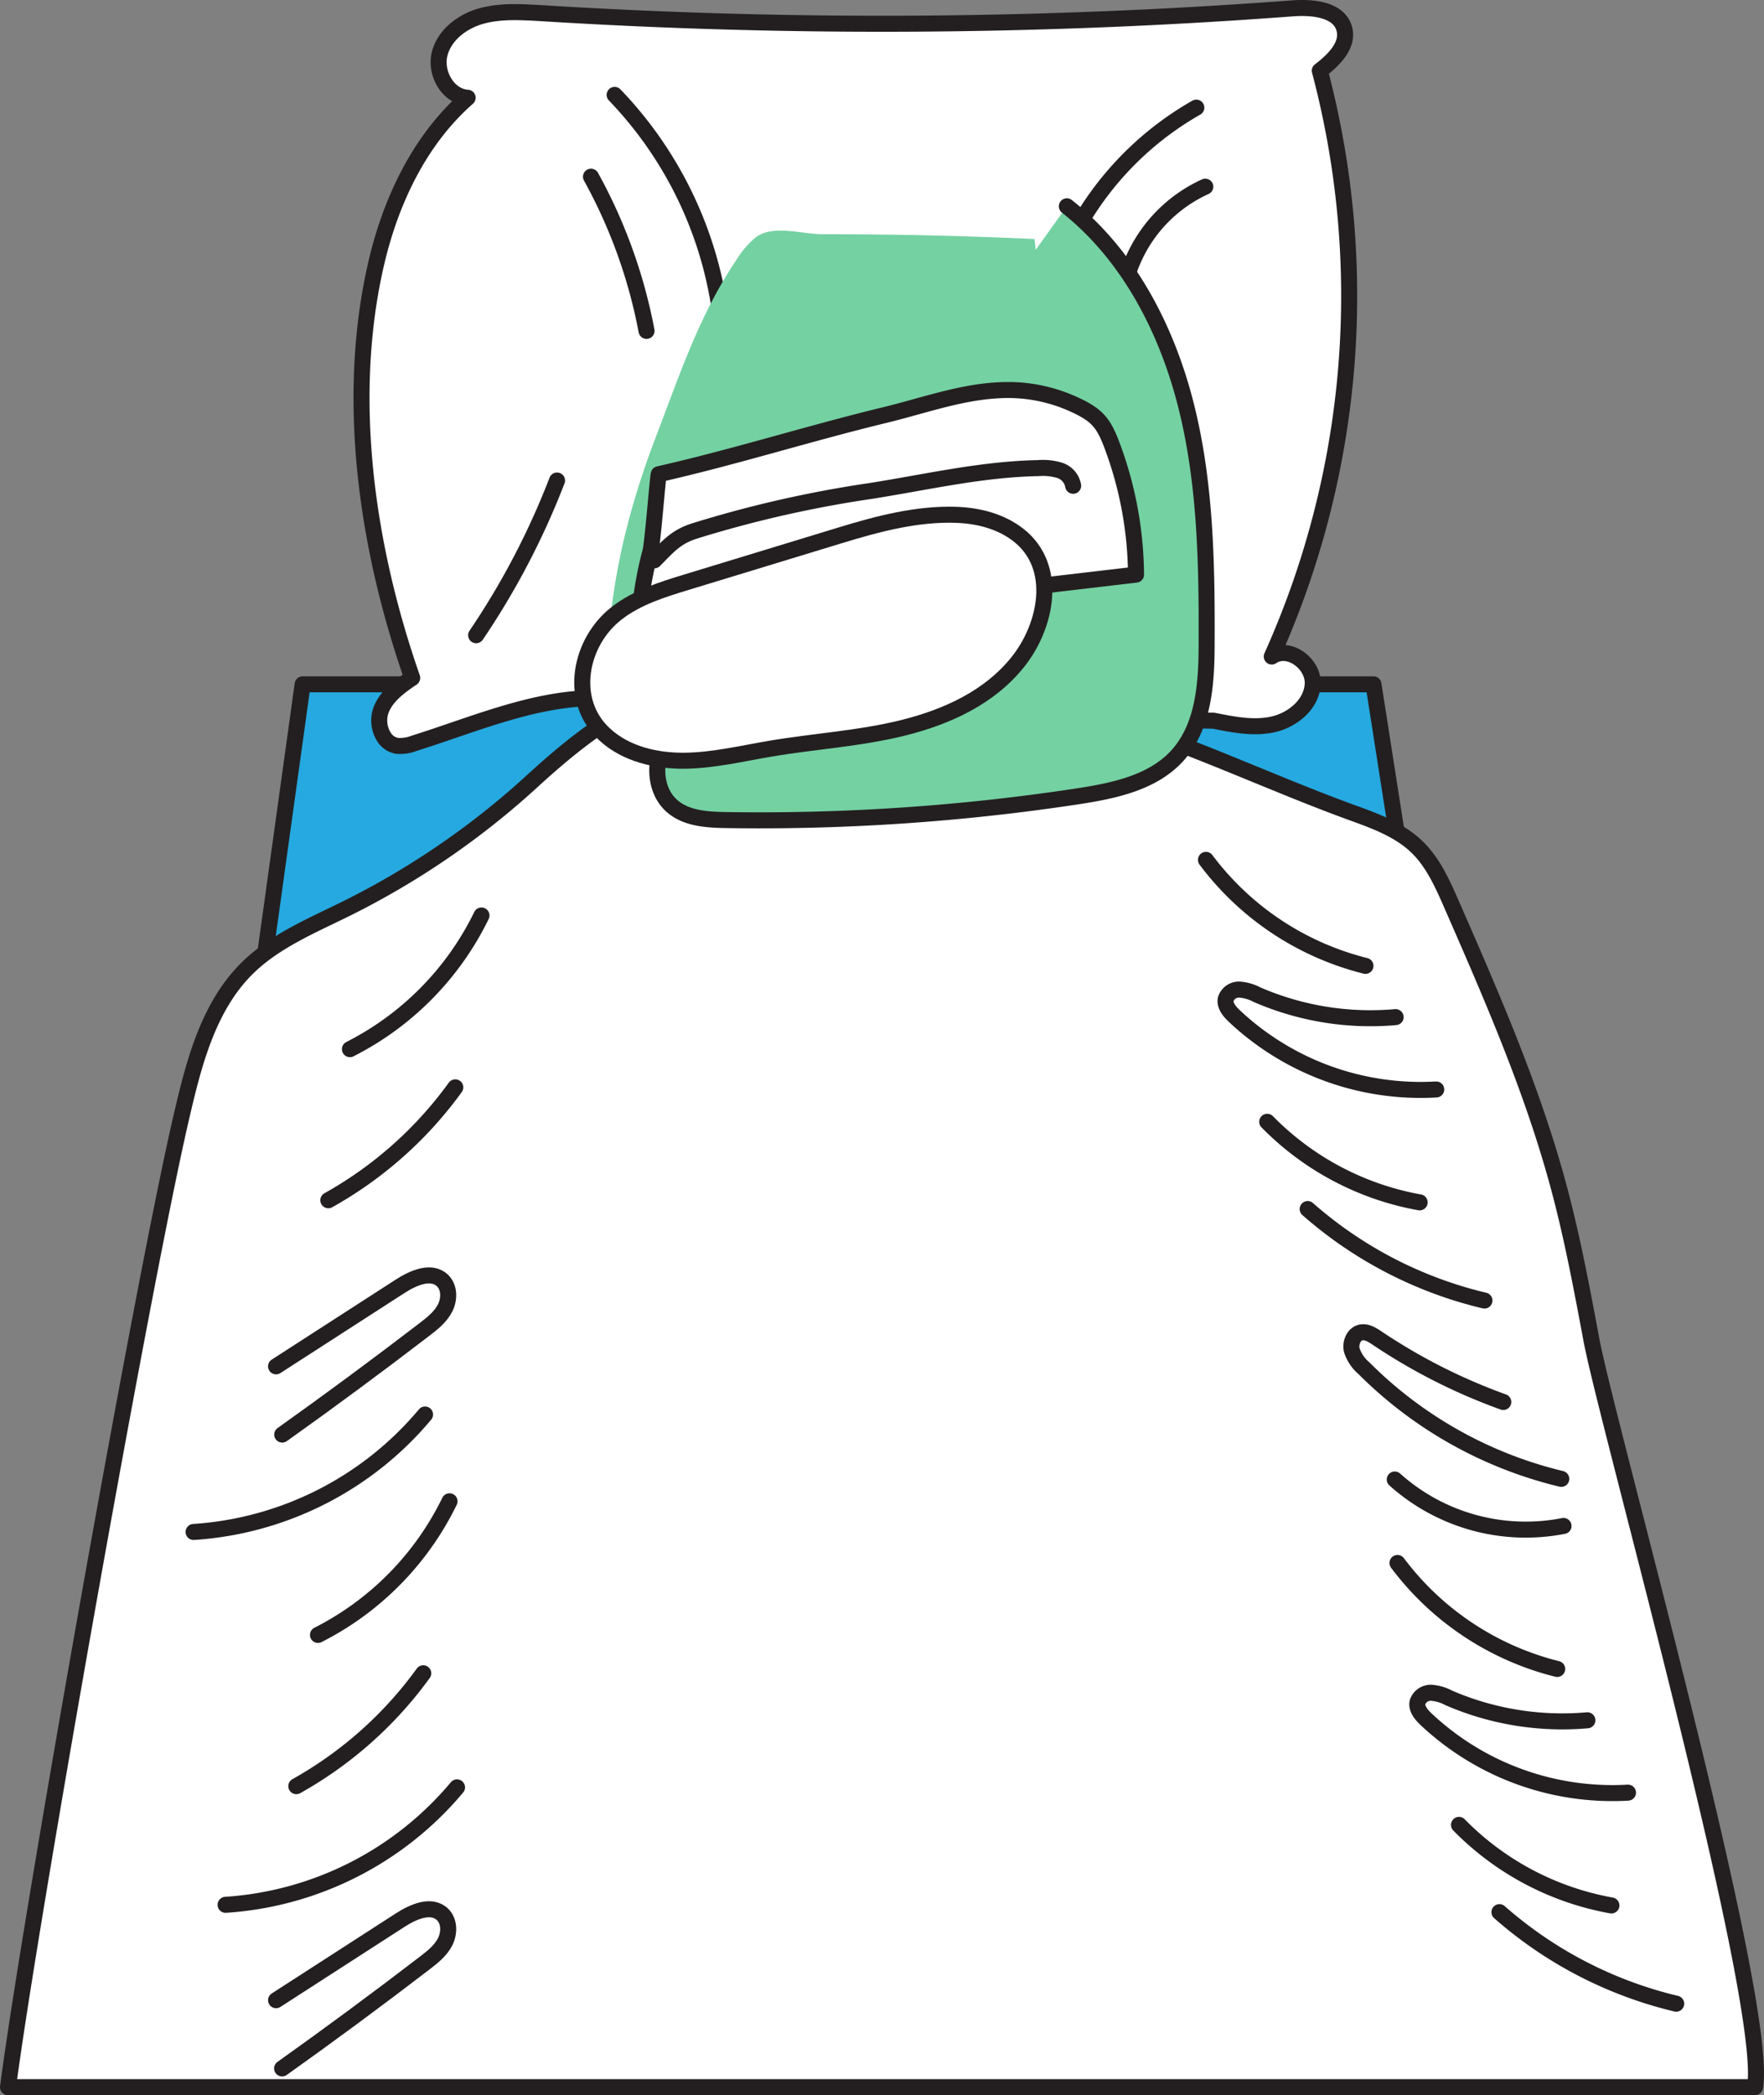 <svg id="Layer_1" data-name="Layer 1" xmlns="http://www.w3.org/2000/svg" viewBox="0 0 440.53 523.22"><rect x="0" y="0" width="440.53" height="523.22" fill="#808080" stroke="none"/><defs><style>.cls-1{fill:#25a9e0;}.cls-1,.cls-2,.cls-3,.cls-5{stroke:#231f20;stroke-linecap:round;stroke-linejoin:round;stroke-width:4px;}.cls-2{fill:#fff;}.cls-3{fill:none;}.cls-4,.cls-5{fill:#74d1a2;}</style></defs><title>6_Momma_Main</title><path class="cls-1" d="M59.67,285.3c.62-4.28,15.91-114.41,15.91-114.41H343l17.13,109.52Z"/><path class="cls-2" d="M96,184.21a7.73,7.73,0,0,1-.83-6.92c1.37-3.53,4.65-5.88,7.77-8C91.59,136.73,86.11,99.44,94,65.56c3.64-15.51,10.81-30.64,22.78-41.15-4.92-.31-8.18-6.13-7-10.91S115.48,5.31,120.22,4s9.77-1,14.68-.73A1369.8,1369.8,0,0,0,322.78,2.09c5-.38,11.63.24,12.94,5.12,1.11,4.15-2.7,7.84-6.12,10.45a219.41,219.41,0,0,1-12,146.29c4.18-2.86,10.42,1.73,10.23,6.78s-4.88,9-9.81,10.14-10.07.07-15-.9c-16.59,0-34.54-5.69-51.28-7.08a500.62,500.62,0,0,0-53.81-1.53c-16.94.42-33.82,2.54-50.69,3-14.94.41-29.53,6.79-43.85,11.27a9.54,9.54,0,0,1-4.11.64A4.76,4.76,0,0,1,96,184.21Z"/><path class="cls-3" d="M267.32,60.14a78.46,78.46,0,0,1,31.44-33.26"/><path class="cls-3" d="M280,78.62a35.81,35.81,0,0,1,21-32"/><path class="cls-3" d="M153.5,23.7a97.66,97.66,0,0,1,26.87,58.87"/><path class="cls-3" d="M147.59,44.13a129.25,129.25,0,0,1,13.87,38.5"/><path class="cls-3" d="M118.91,158.63A191.44,191.44,0,0,0,139.11,120"/><path class="cls-2" d="M397.42,334.54c-2.38-12.71-4.75-25.43-8.1-37.92-6.54-24.4-16.7-47.65-26.83-70.8-2.25-5.13-4.59-10.41-8.61-14.31-4.37-4.23-10.27-6.41-16-8.49-29.2-10.57-61-27.33-91.82-30-23.8-2.1-48-8.68-71.2-3-17.15,4.2-29.42,13.59-42,25.1A201,201,0,0,1,86.29,227c-8.64,4.27-17.79,8.07-24.62,14.85-9.34,9.27-13,22.69-16,35.49C36.17,317.16,7.28,480.63,2,521.22H438.29C442,500.11,401.32,355.43,397.42,334.54Z"/><path class="cls-4" d="M244.85,183.57q-19,.85-38.06,1c-5.11,0-10-.66-15-.86-5.58-.21-11.26,1.72-16.91,1.82A29.56,29.56,0,0,1,163.47,184c-10.73-4.21-12.11-16.24-11.32-26.28,1.32-16.68,5.66-33,11.63-48.58S174.57,78.76,184,64.76a22.67,22.67,0,0,1,4.68-5.45c4.33-3.32,11.61-.81,16.76-.82q11.15,0,22.3.2,15.31.3,30.6,1,1.63,13.79,4.53,27.4c.91,4.28,1.37,9.81,3.3,13.75,1.39,2.84,3.81,5.28,5.26,8.23,7.06,14.28,9.55,30.91,11.35,46.52.61,5.21,1.15,10.7-1.71,15.46s-9,8.22-15.61,10S251.82,183.25,244.85,183.57Z"/><path class="cls-5" d="M266.43,51.52c15.46,12.25,25,30.74,29.8,49.87s5.18,39.05,5.11,58.77c0,10-.55,21-7.26,28.48-6.18,6.86-16,8.86-25.11,10.25a529.2,529.2,0,0,1-87.66,5.9c-4.76-.08-9.95-.38-13.51-3.53-4.76-4.21-4.54-12.07-1.26-17.5s8.85-9,14.22-12.42"/><path class="cls-2" d="M164.52,118.42c19-4.3,37.5-10.18,56.45-14.77,11.05-2.68,22-6.93,33.57-6.16a39.68,39.68,0,0,1,14,3.65c5.44,2.53,7.07,4.49,9.16,10.06a93.82,93.82,0,0,1,6,32.3L159.43,158.07a89.61,89.61,0,0,1,3-20.33C163,135.56,164.32,118.46,164.52,118.42Z"/><path class="cls-3" d="M268,121.31a4.94,4.94,0,0,0-3.39-3.86,14.54,14.54,0,0,0-5.35-.55c-14.23.28-27.84,3.5-41.85,5.71a290,290,0,0,0-44,10c-4.66,1.5-6.54,3.82-10,7.32"/><path class="cls-2" d="M154,153.14c5.07-3.95,11.36-5.9,17.5-7.77l38.44-11.72c9.36-2.86,19.15-5.45,29-5.08,5.46.21,11,1.63,15.34,5,10.17,7.9,7.09,22.68,0,31.63S236.55,179,225.64,181.73s-22.2,3.36-33.28,5.24c-7.09,1.2-14.14,2.91-21.33,3s-14.73-1.68-20-6.54C141.79,175,144.75,160.3,154,153.14Z"/><path class="cls-3" d="M87.39,262a73.47,73.47,0,0,0,32.85-33.38"/><path class="cls-3" d="M82,299.73a98.27,98.27,0,0,0,31.7-28.19"/><path class="cls-3" d="M68.94,341.21l31-20c3.23-2.08,7.75-4.09,10.54-1.45,1.81,1.71,1.8,4.72.65,6.93S108,330.47,106,332q-17.52,13.44-35.52,26.25"/><path class="cls-3" d="M68.94,499.5l31-20c3.23-2.08,7.75-4.09,10.54-1.45,1.81,1.71,1.8,4.72.65,6.93s-3.19,3.79-5.16,5.31q-17.52,13.44-35.52,26.25"/><path class="cls-3" d="M341,241.2a71.37,71.37,0,0,1-39.83-26.47"/><path class="cls-3" d="M348.53,254a71.11,71.11,0,0,1-34.62-5.61,11.19,11.19,0,0,0-4.32-1.26,3.45,3.45,0,0,0-3.47,2.35c-.34,1.59.89,3.06,2.07,4.19a67.9,67.9,0,0,0,50.48,18.4"/><path class="cls-3" d="M316.47,280.14a70.83,70.83,0,0,0,38.06,20.12"/><path class="cls-3" d="M326.57,301.93a102.75,102.75,0,0,0,44.14,22.85"/><path class="cls-3" d="M388.88,416.78A71.43,71.43,0,0,1,349,390.31"/><path class="cls-3" d="M396.42,429.6A71.41,71.41,0,0,1,361.79,424a10.94,10.94,0,0,0-4.31-1.27,3.46,3.46,0,0,0-3.47,2.35c-.35,1.59.89,3.06,2.06,4.19a67.94,67.94,0,0,0,50.49,18.4"/><path class="cls-3" d="M364.36,455.72a70.76,70.76,0,0,0,38.06,20.12"/><path class="cls-3" d="M374.46,477.51a102.82,102.82,0,0,0,44.14,22.86"/><path class="cls-3" d="M389.9,369.31a104,104,0,0,1-49.32-27.67,9.93,9.93,0,0,1-3-4.5c-.4-1.78.48-4,2.26-4.38,1.4-.32,2.78.54,4,1.35a144.05,144.05,0,0,0,31.58,16"/><path class="cls-3" d="M348.32,369.47a49,49,0,0,0,42.14,11.6"/><path class="cls-3" d="M48.35,382.57a82.39,82.39,0,0,0,57.8-29.33"/><path class="cls-3" d="M79.41,408.28a73.45,73.45,0,0,0,32.85-33.37"/><path class="cls-3" d="M74,446.05a98.39,98.39,0,0,0,31.7-28.19"/><path class="cls-3" d="M56.34,475.68a82.39,82.39,0,0,0,57.79-29.33"/></svg>